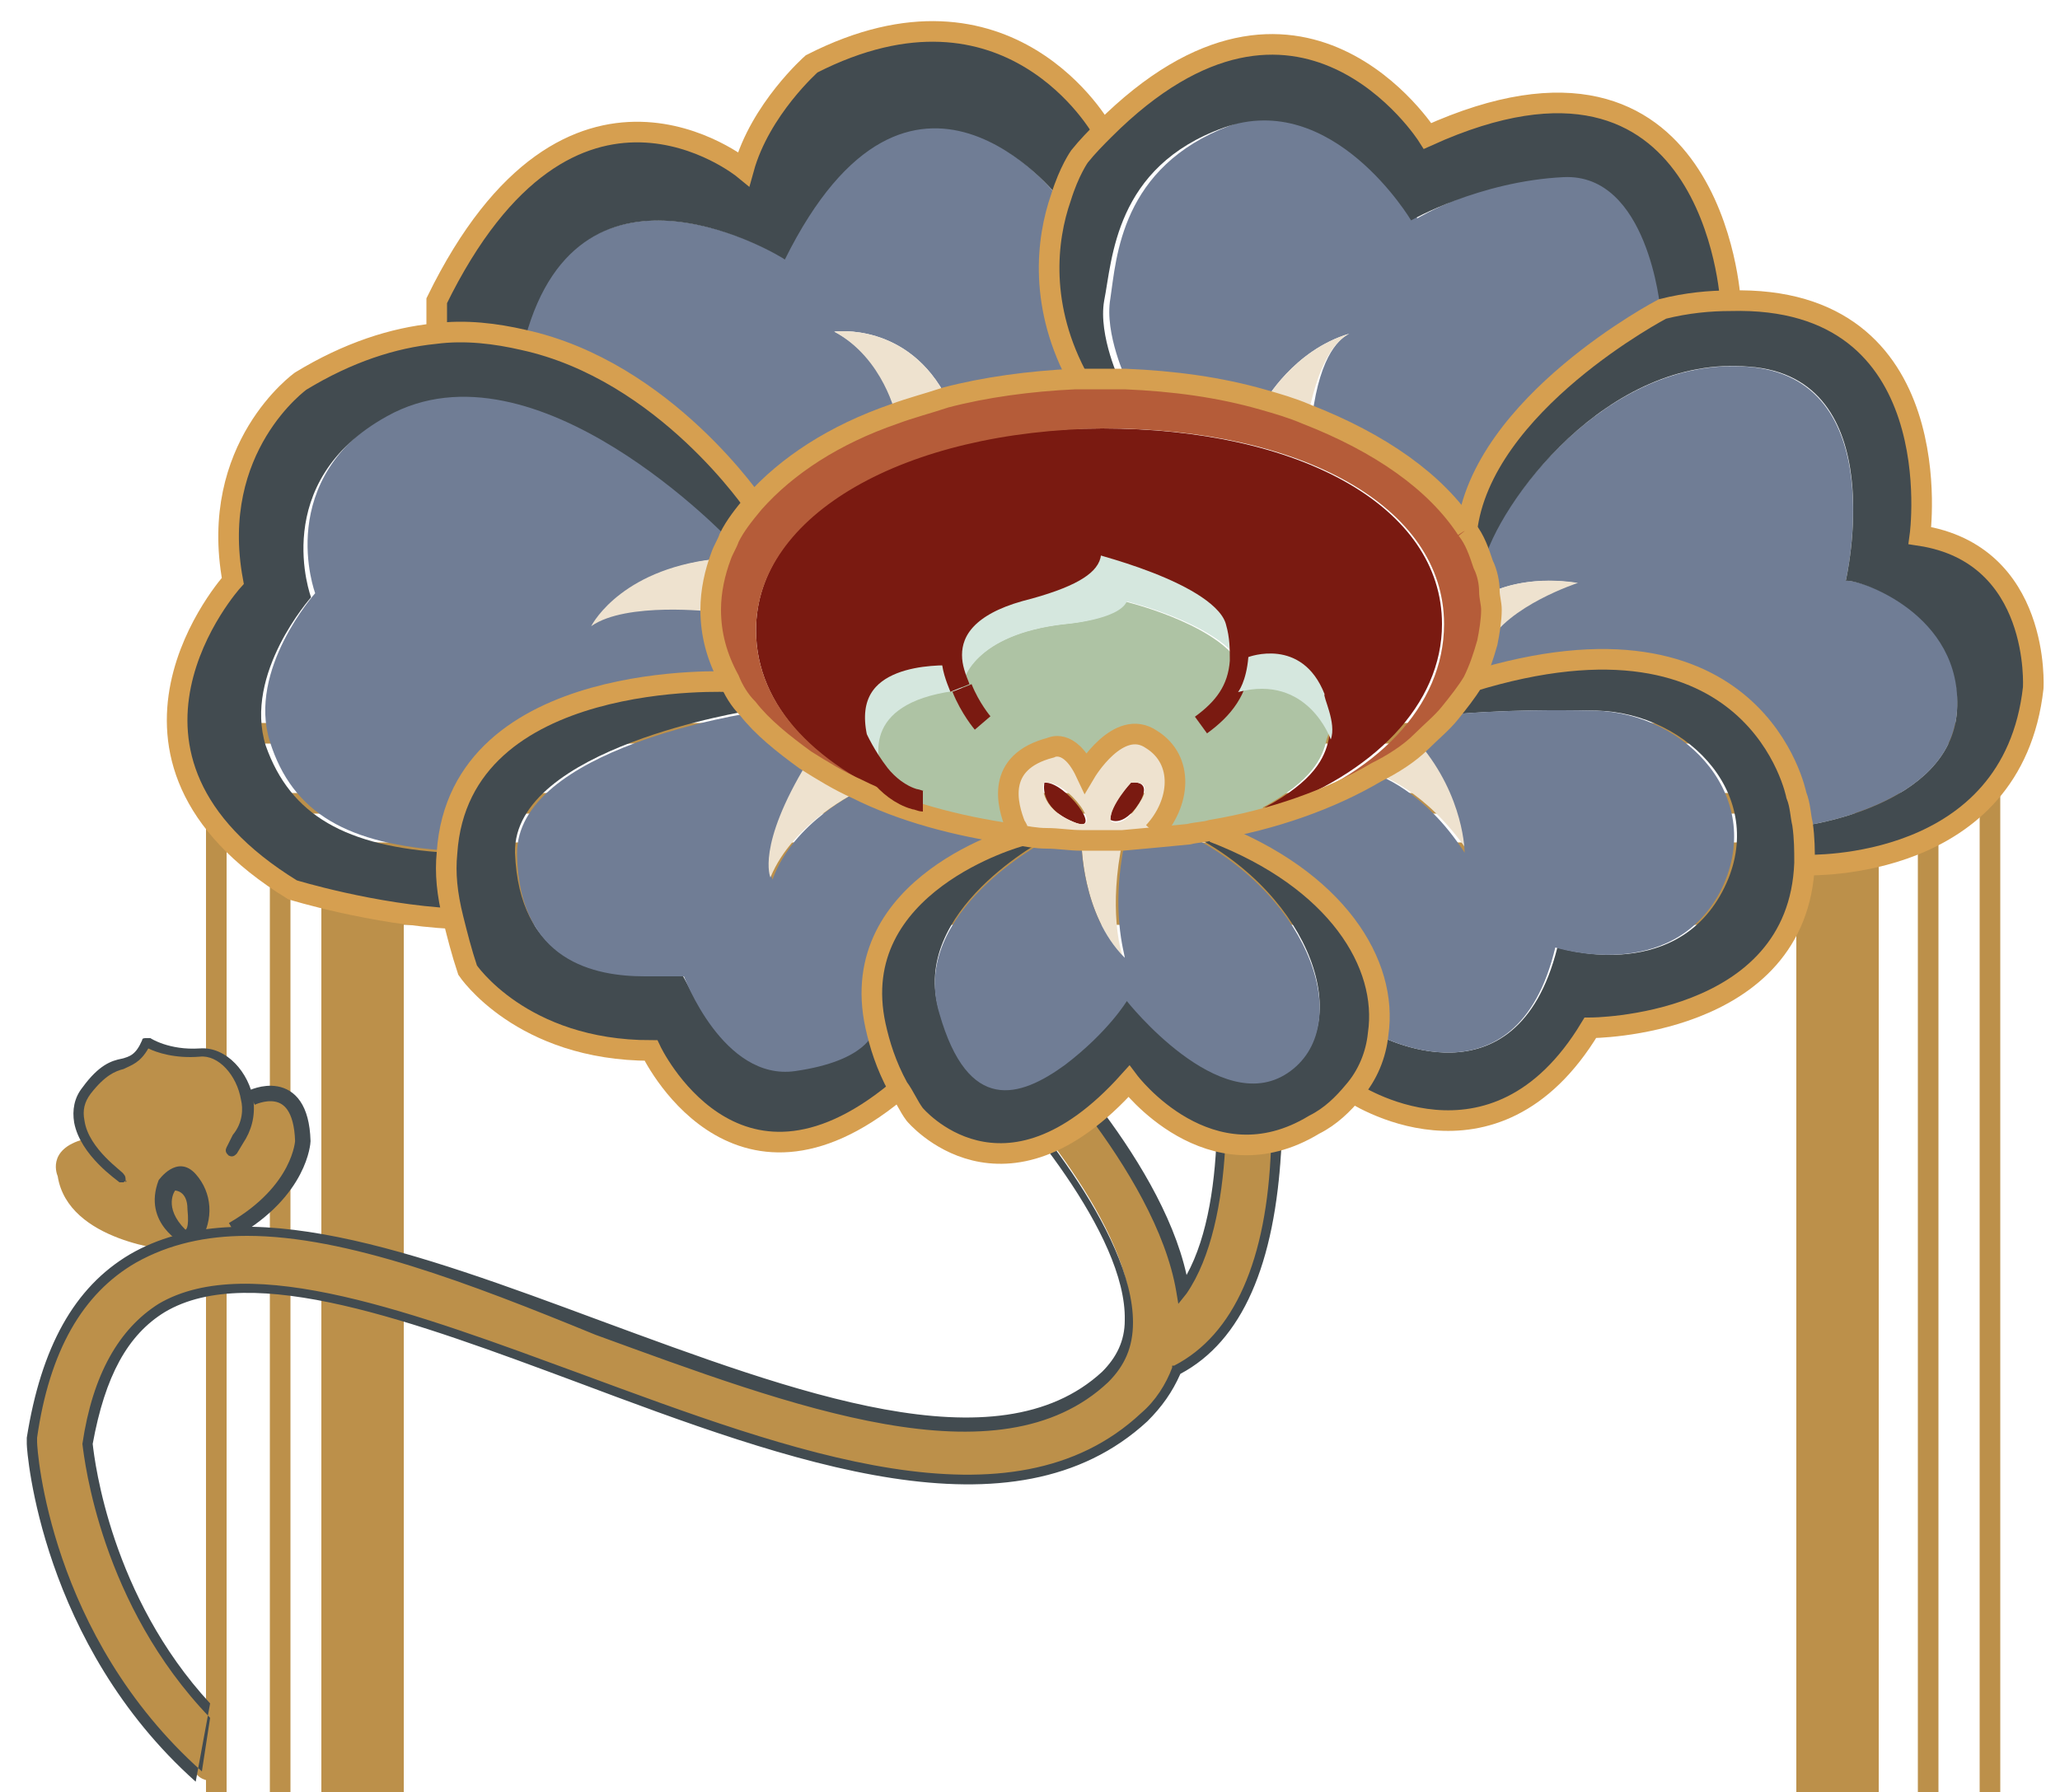 <?xml version="1.0" encoding="utf-8"?>
<!-- Generator: Adobe Illustrator 19.0.0, SVG Export Plug-In . SVG Version: 6.00 Build 0)  -->
<svg version="1.1" id="Layer_1" xmlns="http://www.w3.org/2000/svg" xmlns:xlink="http://www.w3.org/1999/xlink" x="0px" y="0px"
	 viewBox="0 0 100 87" style="enable-background:new 0 0 100 87;" xml:space="preserve">
<style type="text/css">
	.st0{fill:none;stroke:#BC904A;stroke-miterlimit:10;}
	.st1{fill:none;stroke:#BC904A;stroke-width:4;stroke-miterlimit:10;}
	.st2{fill:#BC904A;}
	.st3{fill:#424B50;}
	.st4{fill:none;stroke:#424B50;stroke-width:0.75;stroke-miterlimit:10;}
	.st5{fill:#707D95;}
	.st6{fill:#EEE2CF;}
	.st7{fill:#7A1A11;}
	.st8{fill:#AEC3A4;}
	.st9{fill:#B55C39;}
	.st10{fill:#D5E7DE;}
	.st11{fill:none;stroke:#D69F50;stroke-miterlimit:10;}
	.st12{fill:none;stroke:#7A1A11;stroke-miterlimit:10;}
</style>
<rect id="XMLID_330_" x="10.5" y="35.6" class="st0" width="86.1" height="331.1"/>
<rect id="XMLID_329_" x="13.6" y="39" class="st0" width="80" height="324.6"/>
<rect id="XMLID_328_" x="17.6" y="42.9" class="st1" width="71.6" height="316.6"/>
<g id="XMLID_853_">
	<g id="XMLID_861_">
		<path id="XMLID_862_" class="st2" d="M12.2,53.3c0,0,1.9-0.9,2.4,1.3c0.7,2.8-2.8,4.6-3.9,5.4c-1.3,0.9-2.4,0.7-2.4,0.7
			s-5-0.4-5.5-3.6c0,0-0.6-1.3,1.3-1.8"/>
	</g>
	<g id="XMLID_859_">
		<path id="XMLID_860_" class="st3" d="M8.9,60.4c0,0-2-1-1.2-3.1c0,0,0.9-1.3,1.8-0.3c0.8,0.9,0.9,2.2,0.2,3.3
			C9.7,60.2,9.4,60.7,8.9,60.4z"/>
	</g>
	<g id="XMLID_857_">
		<path id="XMLID_858_" class="st2" d="M8.5,57.8c0,0-0.6,0.8,0.5,1.9c0,0,0.2,0,0.1-1C9.1,57.8,8.5,57.8,8.5,57.8z"/>
	</g>
	<g id="XMLID_854_">
		<path id="XMLID_856_" class="st2" d="M6,57.1c0,0-3.2-2.2-1.7-4.2s2.2-0.7,3-2.4c0,0,1,0.6,2.6,0.5c1.1-0.1,2.1,1,2.3,2.3
			c0.1,0.7,0,1.3-0.5,1.9l-0.3,0.6"/>
		<path id="XMLID_855_" class="st3" d="M6,57.4c-0.1,0-0.1,0-0.2,0c-0.1-0.1-1.9-1.3-2.2-2.9c-0.1-0.6,0-1.2,0.4-1.7
			c0.8-1.1,1.4-1.3,1.9-1.4c0.4-0.1,0.7-0.2,1-0.9c0-0.1,0.1-0.1,0.2-0.1c0.1,0,0.2,0,0.2,0c0,0,0.9,0.6,2.4,0.5
			c1.3-0.1,2.4,1.2,2.6,2.5c0.1,0.8-0.1,1.5-0.5,2.1l-0.3,0.5c-0.1,0.1-0.2,0.2-0.4,0.1c-0.1-0.1-0.2-0.2-0.1-0.4l0.3-0.6
			c0.5-0.6,0.5-1.3,0.4-1.7c-0.2-1.2-1.1-2.2-2-2.1c-1.2,0.1-2.1-0.2-2.5-0.4c-0.4,0.7-0.8,0.8-1.2,1c-0.4,0.1-0.9,0.3-1.6,1.2
			c-0.3,0.4-0.4,0.8-0.3,1.3c0.2,1.4,1.9,2.5,1.9,2.6c0.1,0.1,0.1,0.2,0.1,0.4C6.2,57.3,6.1,57.3,6,57.4z"/>
	</g>
</g>
<path id="XMLID_783_" class="st4" d="M12.2,53.3c0,0,2.4-1.2,2.5,2.1c0,0-0.1,2.4-3.4,4.3"/>
<path id="XMLID_904_" class="st2" d="M61.6,47.8l-2.7,0.5c0.5,3.1,1.1,10.7-1.4,14.3c-1-6-7.8-12.8-8.1-13.1c-0.5-0.5-1.4-0.5-1.9,0
	c-0.5,0.5-0.5,1.4,0,1.9c2.1,2,7.5,8.3,7.4,12.6c0,1.1-0.4,2-1.2,2.7c-5.2,4.9-15.1,1.2-24.7-2.4c-8.8-3.3-17.2-6.4-22.6-3.2
	c-2.7,1.6-4.3,4.4-4.9,8.7l0,0.1l0,0.1c0,0.4,0.7,9.5,8.1,16.2c0.2,0.2,0.4,0.2,0.6,0.3V83c-5-5.3-5.8-12-5.9-13
	c0.5-3.3,1.7-5.5,3.6-6.6c4.3-2.5,12.4,0.5,20.3,3.4c10.3,3.9,21,7.8,27.5,1.8c0.7-0.7,1.2-1.4,1.6-2.3c3-1.5,4.6-5.2,4.9-10.8
	C62.2,51.6,61.6,48,61.6,47.8z"/>
<path id="XMLID_898_" class="st3" d="M9.5,86.5c-7.5-6.7-8.2-16-8.2-16.4l0-0.1l0-0.2c0.7-4.4,2.3-7.3,5-8.9
	c5.5-3.2,13.9-0.1,22.8,3.2c9.5,3.5,19.3,7.2,24.4,2.5c0.7-0.7,1.1-1.5,1.1-2.5c0.1-4.2-5.3-10.4-7.3-12.4c-0.6-0.6-0.6-1.7,0-2.3
	c0.6-0.6,1.7-0.6,2.3,0c0.3,0.3,6.7,6.6,8,12.5c2.1-3.8,1.5-11,1-13.5l0-0.3l3.2-0.5l0,0.3c0,0.2,0.6,3.8,0.4,7.8
	c-0.3,5.7-1.9,9.4-4.9,11c-0.4,0.9-0.9,1.6-1.6,2.3C49.2,75,38.4,71,28,67.1c-7.8-2.9-15.8-5.9-20-3.4c-1.8,1.1-2.9,3.1-3.5,6.4
	c0.1,0.9,0.9,7.4,5.7,12.6 M10.2,83.4C4.9,77.9,4.1,70.9,4,70.1l0,0l0,0c0.5-3.4,1.8-5.6,3.7-6.8c4.4-2.6,12.6,0.5,20.5,3.4
	c10.3,3.8,20.9,7.8,27.2,1.9c0.7-0.6,1.2-1.4,1.5-2.2l0-0.1l0.1,0c2.9-1.5,4.5-5.1,4.7-10.6c0.2-3.4-0.3-6.6-0.4-7.5l-2.2,0.4
	c0.6,3.5,0.9,10.7-1.5,14.2l-0.4,0.5l-0.1-0.6c-1-5.9-7.7-12.6-8-12.9c-0.4-0.4-1.1-0.4-1.6,0c-0.4,0.4-0.4,1.1,0,1.6
	c2.1,2.1,7.5,8.4,7.5,12.8c0,1.2-0.4,2.1-1.2,2.9c-5.3,5-15.3,1.2-24.9-2.3C22.8,62.3,16.8,60,12,60c-2,0-3.8,0.4-5.4,1.3
	c-2.6,1.5-4.2,4.3-4.8,8.5l0,0.1l0,0.1c0,0.4,0.6,9.4,8,16"/>
<g id="XMLID_444_">
	<g id="XMLID_447_">
		<g id="XMLID_511_">
			<path id="XMLID_37_" class="st5" d="M89.6,28.2c0.7-0.1,5.8,1.6,5.4,6.3c-0.3,4.7-7.5,5.6-7.5,5.6c-0.1-0.4-0.1-0.9-0.3-1.4
				c0,0-1.9-9.8-15.8-5.5c0.3-0.6,0.6-1.2,0.7-1.9h0c0.9-1.9,4.4-3,4.4-3c-2.6-0.4-4.2,0.5-4.2,0.5l-0.1,0c-0.1-0.5-0.2-0.9-0.3-1.3
				c0.7-2.9,6-10.2,12.9-9.7C91.9,18.3,89.6,28.2,89.6,28.2z"/>
			<path id="XMLID_34_" class="st5" d="M65.5,16.2c-2.7,0.8-4.1,3.3-4.1,3.3c-2.1-0.6-4.3-0.9-6.7-1c0,0-1.1-2.3-0.8-4
				c0.3-2,0.5-6.4,5.8-8.4s9.1,4.5,9.1,4.5s3.3-2,7.4-2.1c4.1-0.1,4.7,6.4,4.7,6.4s-8.8,4.6-9.5,10.8c-1.5-2.3-4.2-4.2-7.7-5.5
				C64.1,17.1,65.1,16.4,65.5,16.2z M65.5,16.2c0,0,0.1,0,0.1,0C65.6,16.2,65.6,16.2,65.5,16.2z"/>
			<path id="XMLID_33_" class="st6" d="M76.6,28.3c0,0-3.4,1.1-4.4,3h0c0.1-0.5,0.2-1,0.2-1.6c0-0.3,0-0.6-0.1-0.9l0.1,0
				C72.4,28.7,74.1,27.9,76.6,28.3z"/>
			<path id="XMLID_32_" class="st3" d="M72,27.4c-0.2-0.6-0.5-1.1-0.8-1.7v0c0.7-6.2,9.5-10.8,9.5-10.8c1.2-0.2,2.3-0.4,3.3-0.4
				C94.7,14.3,93.2,26,93.2,26c5.9,0.8,5.5,7.4,5.5,7.4c-1,8.9-10.8,8.6-11.1,8.6c0-0.6,0-1.2-0.1-1.9c0,0,7.2-0.9,7.5-5.6
				c0.3-4.7-4.8-6.4-5.4-6.3c0,0,2.3-9.9-4.7-10.4C78,17.2,72.7,24.5,72,27.4z"/>
			<path id="XMLID_31_" class="st3" d="M71.5,33.2c13.9-4.3,15.8,5.5,15.8,5.5c0.1,0.5,0.2,0.9,0.3,1.4c0.1,0.7,0.1,1.3,0.1,1.9
				c-0.3,8-10.4,8-10.4,8C72.5,57.7,65.6,53,65.6,53c0.7-0.8,1.1-1.8,1.2-2.8h0c0,0,6.8,3.8,8.8-4.2c0,0,5.6,1.8,8-2.7
				c2.4-4.5-1.6-8.7-6.1-8.8c-4.5-0.1-7.1,0.2-7.1,0.2C70.9,34.2,71.2,33.7,71.5,33.2z"/>
			<path id="XMLID_30_" class="st6" d="M66.9,37.6c0.8-0.5,1.5-1,2.2-1.5c2.1,2.7,2.2,5.3,2.2,5.3C69.2,38.3,66.9,37.6,66.9,37.6
				L66.9,37.6z"/>
			<path id="XMLID_29_" class="st5" d="M66.8,50.2c0.5-3.4-1.9-7.5-8-9.8v0c3.1-0.5,5.8-1.5,8-2.8v0c0,0,2.3,0.7,4.3,3.8
				c0,0,0-2.7-2.2-5.3c0.5-0.4,1-0.9,1.4-1.4c0,0,2.7-0.3,7.1-0.2c4.5,0.1,8.4,4.3,6.1,8.8c-2.4,4.5-8,2.7-8,2.7
				C73.6,54,66.8,50.2,66.8,50.2L66.8,50.2z"/>
			<path id="XMLID_28_" class="st5" d="M65.6,16.2c0,0-0.1,0-0.1,0C65.6,16.2,65.6,16.2,65.6,16.2z"/>
			<path id="XMLID_27_" class="st7" d="M44.4,39.1c-4.7-1.7-7.7-4.8-7.7-8.5c0-5.7,7.2-9.8,16.8-9.8c9.6,0,16.5,3.8,16.5,9.5
				c0,3.9-3.3,7.3-8.5,9.1l-0.1-0.2c2.4-1.3,2.9-2.4,3.1-3.3c0.1-0.5,0.1-0.8,0.1-0.8c-0.8-4.6-4.4-3-4.4-3c0,0,0,0,0,0
				c0-0.5,0-1.2-0.2-1.9c-0.6-2.4-7.2-3.9-7.5-4c0.1,0.1,2.2,1.2-2.9,2.5c-2.6,0.6-3.3,1.9-3.3,3.1c-0.7,0-5.6-0.2-4.6,4
				c0,0,0.4,0.9,1.1,1.8c0.4,0.5,1,1,1.7,1.2L44.4,39.1z"/>
			<path id="XMLID_26_" class="st6" d="M65.5,16.2c-0.4,0.2-1.4,0.9-2,4c-0.7-0.3-1.4-0.5-2.1-0.7C61.4,19.5,62.8,17,65.5,16.2z"/>
			<path id="XMLID_25_" class="st8" d="M46.6,33.4C46.6,33.4,46.6,33.4,46.6,33.4c0.1-0.4,0.7-2.6,5-3.1c0,0,2.6-0.2,3-1.1
				c0,0,4.2,1,5.5,2.9c0,0,0,0,0,0c0,0,3.6-1.6,4.4,3c0,0,0.1,0.3-0.1,0.8c-0.2,0.9-0.7,2-3.1,3.3l0.1,0.2c-1.7,0.6-3.6,1-5.7,1.1
				c1.3-1.4,1.5-3.5-0.1-4.5c-1.7-1-3.2,1.6-3.2,1.6c-0.8-1.7-1.7-1.2-1.7-1.2c-2.6,0.7-2.1,2.8-1.7,3.8c-1.7-0.3-3.3-0.7-4.8-1.2
				l0.1-0.2c-0.7-0.3-1.2-0.7-1.7-1.2C42.4,36.7,41.8,33.9,46.6,33.4C46.6,33.5,46.6,33.4,46.6,33.4z"/>
			<path id="XMLID_24_" class="st3" d="M50.8,40.7c0,0-6.7,3.5-5.2,8.4c1.5,4.9,3.9,4.1,6.1,2.5c2.1-1.6,3-3.1,3-3.1
				s4.5,5.8,7.8,3.5c3.3-2.2,1.2-8.5-4.7-11.5v0c0.4,0,0.7-0.1,1.1-0.2v0c6,2.3,8.5,6.4,8,9.8c-0.1,1-0.5,2-1.2,2.8
				c-0.5,0.6-1.1,1.2-1.9,1.6c-5.1,3.1-9-2.1-9-2.1c-6.1,6.8-10.4,1.6-10.4,1.6c-0.3-0.4-0.5-0.9-0.8-1.3c-0.6-1.1-0.9-2.1-1.1-3
				c-1.5-6.9,7-9.2,7-9.2s-0.1-0.1-0.1-0.3C49.8,40.6,50.3,40.7,50.8,40.7L50.8,40.7z"/>
			<path id="XMLID_23_" class="st7" d="M55.3,39c-0.8,1.2-1.4,0.8-1.4,0.8c0-0.8,1-1.8,1-1.8S56,37.8,55.3,39z"/>
			<path id="XMLID_20_" class="st9" d="M49.3,40.6c-2.8-0.4-5.4-1.1-7.6-2.2c-0.9-0.4-1.7-0.9-2.5-1.4c-1.1-0.8-2.1-1.6-2.8-2.5
				c-0.4-0.4-0.7-0.9-0.9-1.4c-0.6-1.1-0.9-2.2-0.9-3.4c0-0.9,0.2-1.8,0.5-2.6c0.1-0.3,0.3-0.6,0.4-0.9c0.3-0.6,0.7-1.1,1.2-1.7
				c1.6-1.8,3.9-3.3,6.8-4.3c0.8-0.3,1.6-0.5,2.5-0.8c1.9-0.5,4.1-0.8,6.3-0.9c0.4,0,0.8,0,1.2,0c0.4,0,0.8,0,1.2,0
				c2.4,0.1,4.6,0.4,6.7,1c0.7,0.2,1.4,0.4,2.1,0.7c3.5,1.3,6.2,3.2,7.7,5.5v0c0.4,0.5,0.6,1.1,0.8,1.7c0.2,0.4,0.3,0.9,0.3,1.3
				c0,0.3,0.1,0.6,0.1,0.9c0,0.5-0.1,1.1-0.2,1.6c-0.2,0.7-0.4,1.3-0.7,1.9c-0.3,0.5-0.7,1-1.1,1.5c-0.4,0.5-0.9,0.9-1.4,1.4
				c-0.6,0.6-1.4,1.1-2.2,1.5c-2.2,1.3-5,2.3-8,2.8c-0.3,0.1-0.7,0.1-1.1,0.2c-1,0.1-2.1,0.2-3.2,0.3c-0.3,0-0.7,0-1,0
				c-0.3,0-0.7,0-1,0c-0.6,0-1.1-0.1-1.7-0.1C50.3,40.7,49.8,40.6,49.3,40.6z M36.7,30.6c0,3.7,3,6.7,7.7,8.5
				c1.4,0.5,3.1,0.9,4.8,1.2c1.4,0.2,2.8,0.3,4.4,0.3c0.8,0,1.6,0,2.3-0.1c2.1-0.2,4-0.6,5.7-1.1c5.2-1.7,8.5-5.1,8.5-9.1
				c0-5.7-6.9-9.5-16.5-9.5C43.9,20.9,36.7,25,36.7,30.6z"/>
			<path id="XMLID_19_" class="st6" d="M52.5,40.8c0.3,0,0.7,0,1,0c0.3,0,0.7,0,1,0c-0.7,3.3-0.1,5.4,0,5.6
				C52.5,44.3,52.5,40.9,52.5,40.8z"/>
			<path id="XMLID_18_" class="st5" d="M52.3,18.5L52.3,18.5c-2.2,0.1-4.3,0.4-6.3,0.9c-1.9-3.8-5.5-3.3-5.5-3.3
				c2.5,1.3,3,4.1,3,4.1c-2.9,1-5.2,2.5-6.8,4.3c0,0-4.4-6.6-11.3-8.1v0C28.2,6.5,38,12.5,38,12.5c6.1-12.3,13.3-3,13.3-3
				C50.7,11.6,50.3,14.8,52.3,18.5z"/>
			<path id="XMLID_17_" class="st3" d="M52.3,18.5c-2-3.7-1.6-7-0.9-8.9c0.4-1.3,0.9-2,0.9-2c0.4-0.5,0.8-0.9,1.2-1.3
				c9.5-9.5,15.7,0.3,15.7,0.3c13.9-6.3,14.7,8,14.7,8v0c-1,0-2.1,0.1-3.3,0.4c0,0-0.6-6.6-4.7-6.4c-4.1,0.2-7.4,2.1-7.4,2.1
				s-3.8-6.4-9.1-4.5s-5.4,6.4-5.8,8.4c-0.3,1.7,0.8,4,0.8,4c-0.4,0-0.8,0-1.2,0C53.1,18.5,52.7,18.5,52.3,18.5L52.3,18.5z"/>
			<path id="XMLID_16_" class="st5" d="M45.6,49.2c-1.5-4.9,5.2-8.4,5.2-8.4v0c0.5,0,1.1,0.1,1.7,0.1c0,0,0,3.5,2.1,5.6
				c0-0.2-0.7-2.3,0-5.6c1.1,0,2.2-0.1,3.2-0.3v0c5.9,3,8,9.3,4.7,11.5c-3.3,2.2-7.8-3.5-7.8-3.5s-0.9,1.5-3,3.1
				C49.5,53.3,47,54.1,45.6,49.2z"/>
			<path id="XMLID_15_" class="st7" d="M52.1,39.9c-1.7-0.7-1.4-1.9-1.4-1.9C51.7,37.9,53.7,40.6,52.1,39.9z"/>
			<path id="XMLID_11_" class="st6" d="M55.3,39c0.8-1.2-0.4-1-0.4-1s-1,1.1-1,1.8C53.9,39.9,54.5,40.3,55.3,39z M49.2,40.3
				c-0.4-1-1-3.1,1.7-3.8c0,0,0.9-0.5,1.7,1.2c0,0,1.6-2.7,3.2-1.6c1.6,1,1.4,3.1,0.1,4.5c-0.7,0.1-1.5,0.1-2.3,0.1
				C52,40.6,50.5,40.5,49.2,40.3z M52.1,39.9c1.7,0.7-0.3-2.1-1.4-1.9C50.6,38,50.4,39.2,52.1,39.9z"/>
			<path id="XMLID_10_" class="st10" d="M51.7,30.3c-4.4,0.5-5,2.7-5,3.1c-0.2-0.5-0.4-1-0.4-1.6c0-1.2,0.8-2.4,3.3-3.1
				c5.1-1.3,3.1-2.5,2.9-2.5c0.3,0.1,6.9,1.6,7.5,4c0.2,0.7,0.2,1.3,0.2,1.9c-1.3-1.9-5.5-2.9-5.5-2.9
				C54.3,30.1,51.7,30.3,51.7,30.3z"/>
			<path id="XMLID_9_" class="st6" d="M46,19.4c-0.9,0.2-1.7,0.5-2.5,0.8c0,0-0.6-2.8-3-4.1C40.5,16.1,44.1,15.6,46,19.4z"/>
			<path id="XMLID_8_" class="st10" d="M41.7,35.8c-1-4.2,4-4.1,4.6-4c0,0.6,0.2,1.1,0.4,1.6c0,0,0,0,0,0c0,0,0,0.1,0,0.1
				c-4.8,0.5-4.2,3.2-3.8,4.2C42,36.8,41.7,35.8,41.7,35.8z"/>
			<path id="XMLID_7_" class="st3" d="M38.6,51.9c3.5-0.5,3.8-1.9,3.8-1.9c0.2,0.9,0.6,1.9,1.1,3c-7.9,6.5-11.9-2-11.9-2
				c-6.3,0-8.9-3.9-8.9-3.9c-0.3-0.9-0.5-1.7-0.7-2.5c-0.3-1.2-0.3-2.3-0.3-3.2c0.6-9.1,13.8-8.3,13.8-8.3c0.3,0.5,0.6,0.9,0.9,1.4
				c0,0-11.5,1.8-11.4,6.9c0.2,5.2,3.8,5.9,6.2,5.9c1.4,0,1.8,0,1.9,0C33.2,47.3,35.2,52.3,38.6,51.9z"/>
			<path id="XMLID_6_" class="st5" d="M41.7,38.4L41.7,38.4c2.2,1,4.8,1.8,7.6,2.2c0.1,0.2,0.1,0.3,0.1,0.3s-8.5,2.3-7,9.2
				c0,0-0.3,1.4-3.8,1.9s-5.4-4.6-5.4-4.6c-0.1,0-0.5,0-1.9,0c-2.4,0-6.1-0.7-6.2-5.9c-0.1-5.2,11.4-6.9,11.4-6.9
				c0.7,0.9,1.7,1.8,2.8,2.5c-2.5,4.1-1.8,5.6-1.8,5.6C38.5,39.9,41.7,38.4,41.7,38.4z"/>
			<path id="XMLID_5_" class="st6" d="M39.2,37c0.7,0.5,1.6,1,2.5,1.4v0c0,0-3.2,1.5-4.3,4.2C37.4,42.6,36.7,41.1,39.2,37z"/>
			<path id="XMLID_4_" class="st5" d="M35.6,26.2c-0.2,0.3-0.3,0.6-0.4,0.9c-4.8,0.4-6.3,3.1-6.4,3.2c1.7-1.2,5.9-0.7,5.9-0.7
				c0,1.2,0.3,2.3,0.9,3.4c0,0-13.2-0.7-13.8,8.3h0c-4.9-0.3-7.6-1.8-8.7-5.3c-1.1-3.5,2.2-7.2,2.2-7.2s-2.1-5.6,3.7-8.8
				C26.1,16.1,35.6,26.2,35.6,26.2z"/>
			<path id="XMLID_3_" class="st6" d="M35.1,27.1c-0.3,0.8-0.5,1.7-0.5,2.6c0,0-4.2-0.5-5.9,0.7C28.8,30.2,30.3,27.5,35.1,27.1z"/>
			<path id="XMLID_2_" class="st3" d="M25.5,16.4c-1.3-0.3-2.8-0.4-4.3-0.3v0v-1.6c6.5-13.3,14.9-6.4,14.9-6.4
				c0.8-2.9,3.3-5.1,3.3-5.1C49-1.8,53.5,6.3,53.5,6.3c-0.4,0.4-0.8,0.8-1.2,1.3c0,0-0.5,0.7-0.9,2c0,0-7.2-9.3-13.3,3
				C38,12.5,28.2,6.5,25.5,16.4L25.5,16.4z"/>
			<path id="XMLID_1_" class="st3" d="M21.7,41.4L21.7,41.4c0,1,0,2,0.3,3.2c-3.9-0.2-7.8-1.4-7.8-1.4c-10.6-6.5-2.9-15-2.9-15
				c-1.2-6.5,3.3-9.7,3.3-9.7c2.3-1.4,4.5-2.1,6.5-2.3c1.5-0.2,3,0,4.3,0.3c6.9,1.5,11.3,8.1,11.3,8.1c-0.5,0.5-0.9,1.1-1.2,1.7
				c0,0-9.5-10.1-16.7-6.1c-5.8,3.2-3.7,8.8-3.7,8.8s-3.3,3.7-2.2,7.2C14.1,39.6,16.8,41.1,21.7,41.4z"/>
		</g>
		<g id="XMLID_481_">
			<path id="XMLID_116_" class="st11" d="M71.2,25.7c0.4,0.5,0.6,1.1,0.8,1.7c0.2,0.4,0.3,0.9,0.3,1.3c0,0.3,0.1,0.6,0.1,0.9
				c0,0.5-0.1,1.1-0.2,1.6c-0.2,0.7-0.4,1.3-0.7,1.9c-0.3,0.5-0.7,1-1.1,1.5c-0.4,0.5-0.9,0.9-1.4,1.4c-0.6,0.6-1.4,1.1-2.2,1.5
				c-2.2,1.3-5,2.3-8,2.8c-0.3,0.1-0.7,0.1-1.1,0.2c-1,0.1-2.1,0.2-3.2,0.3c-0.3,0-0.7,0-1,0c-0.3,0-0.7,0-1,0
				c-0.6,0-1.1-0.1-1.7-0.1c-0.5,0-1-0.1-1.6-0.2c-2.8-0.4-5.4-1.1-7.6-2.2c-0.9-0.4-1.7-0.9-2.5-1.4c-1.1-0.8-2.1-1.6-2.8-2.5
				c-0.4-0.4-0.7-0.9-0.9-1.4c-0.6-1.1-0.9-2.2-0.9-3.4c0-0.9,0.2-1.8,0.5-2.6c0.1-0.3,0.3-0.6,0.4-0.9c0.3-0.6,0.7-1.1,1.2-1.7
				c1.6-1.8,3.9-3.3,6.8-4.3c0.8-0.3,1.6-0.5,2.5-0.8c1.9-0.5,4.1-0.8,6.3-0.9c0.4,0,0.8,0,1.2,0c0.4,0,0.8,0,1.2,0
				c2.4,0.1,4.6,0.4,6.7,1c0.7,0.2,1.4,0.4,2.1,0.7C67,21.5,69.7,23.4,71.2,25.7"/>
			<path id="XMLID_49_" class="st11" d="M58.9,40.4c6,2.3,8.5,6.4,8,9.8c-0.1,1-0.5,2-1.2,2.8c-0.5,0.6-1.1,1.2-1.9,1.6
				c-5.1,3.1-9-2.1-9-2.1c-6.1,6.8-10.4,1.6-10.4,1.6c-0.3-0.4-0.5-0.9-0.8-1.3c-0.6-1.1-0.9-2.1-1.1-3c-1.5-6.9,7-9.2,7-9.2
				s-0.1-0.1-0.1-0.3c0-0.1-0.1-0.2-0.1-0.2c-0.4-1-1-3.1,1.7-3.8c0,0,0.9-0.5,1.7,1.2c0,0,1.6-2.7,3.2-1.6c1.6,1,1.4,3.1,0.1,4.5"
				/>
			<path id="XMLID_48_" class="st11" d="M65.6,53c0,0,6.9,4.7,11.6-3.1c0,0,10.1,0,10.4-8c0-0.6,0-1.2-0.1-1.9
				c-0.1-0.4-0.1-0.9-0.3-1.4c0,0-1.9-9.8-15.8-5.5"/>
			<path id="XMLID_47_" class="st11" d="M87.6,42C87.6,42,87.6,42,87.6,42c0.3,0,10.1,0.3,11.1-8.6c0,0,0.4-6.5-5.5-7.4
				c0,0,1.6-11.7-9.2-11.4c-1,0-2.1,0.1-3.3,0.4c0,0-8.8,4.6-9.5,10.8v0"/>
			<path id="XMLID_46_" class="st11" d="M84,14.6c0,0-0.8-14.3-14.7-8c0,0-6.2-9.8-15.7-0.3c-0.4,0.4-0.8,0.8-1.2,1.3
				c0,0-0.5,0.7-0.9,2c-0.7,2-1.1,5.3,0.9,8.9"/>
			<path id="XMLID_45_" class="st11" d="M53.5,6.3c0,0-4.5-8.1-14.1-3.2c0,0-2.5,2.2-3.3,5.1c0,0-8.4-6.9-14.9,6.4v1.6"/>
			<path id="XMLID_44_" class="st11" d="M22,44.6c-3.9-0.2-7.8-1.4-7.8-1.4c-10.6-6.5-2.9-15-2.9-15c-1.2-6.5,3.3-9.7,3.3-9.7
				c2.3-1.4,4.5-2.1,6.5-2.3c1.5-0.2,3,0,4.3,0.3c6.9,1.5,11.3,8.1,11.3,8.1"/>
			<path id="XMLID_43_" class="st11" d="M35.5,33.1c0,0-13.2-0.7-13.8,8.3c-0.1,1,0,2,0.3,3.2c0.2,0.8,0.4,1.6,0.7,2.5
				c0,0,2.6,3.9,8.9,3.9c0,0,4,8.5,11.9,2"/>
			<path id="XMLID_42_" class="st12" d="M52.5,26.2C52.5,26.2,52.5,26.2,52.5,26.2c0.3,0.1,6.9,1.6,7.5,4c0.2,0.7,0.2,1.3,0.2,1.9
				c-0.1,1.4-0.8,2.3-1.9,3.1"/>
			<path id="XMLID_41_" class="st12" d="M46.6,33.4c-0.2-0.5-0.4-1-0.4-1.6c0-1.2,0.8-2.4,3.3-3.1c5.1-1.3,3.1-2.5,2.9-2.5"/>
			<path id="XMLID_40_" class="st12" d="M47.7,35.1c0,0-0.6-0.7-1-1.7"/>
			<path id="XMLID_39_" class="st12" d="M46.6,33.4C46.6,33.4,46.6,33.4,46.6,33.4"/>
			<path id="XMLID_38_" class="st12" d="M46.3,31.8C46.3,31.8,46.3,31.8,46.3,31.8c-0.7,0-5.6-0.2-4.7,4c0,0,0.4,0.9,1.1,1.8
				c0.4,0.5,1,1,1.7,1.2c0.1,0,0.3,0.1,0.4,0.1"/>
		</g>
	</g>
	<path id="XMLID_446_" class="st10" d="M64.6,35.9c0,0-1.1-3.2-4.5-2.3c0,0,0.4-0.5,0.5-1.7c0,0,2.6-1,3.7,1.8
		C64.2,33.8,64.9,35.1,64.6,35.9z"/>
</g>
</svg>
